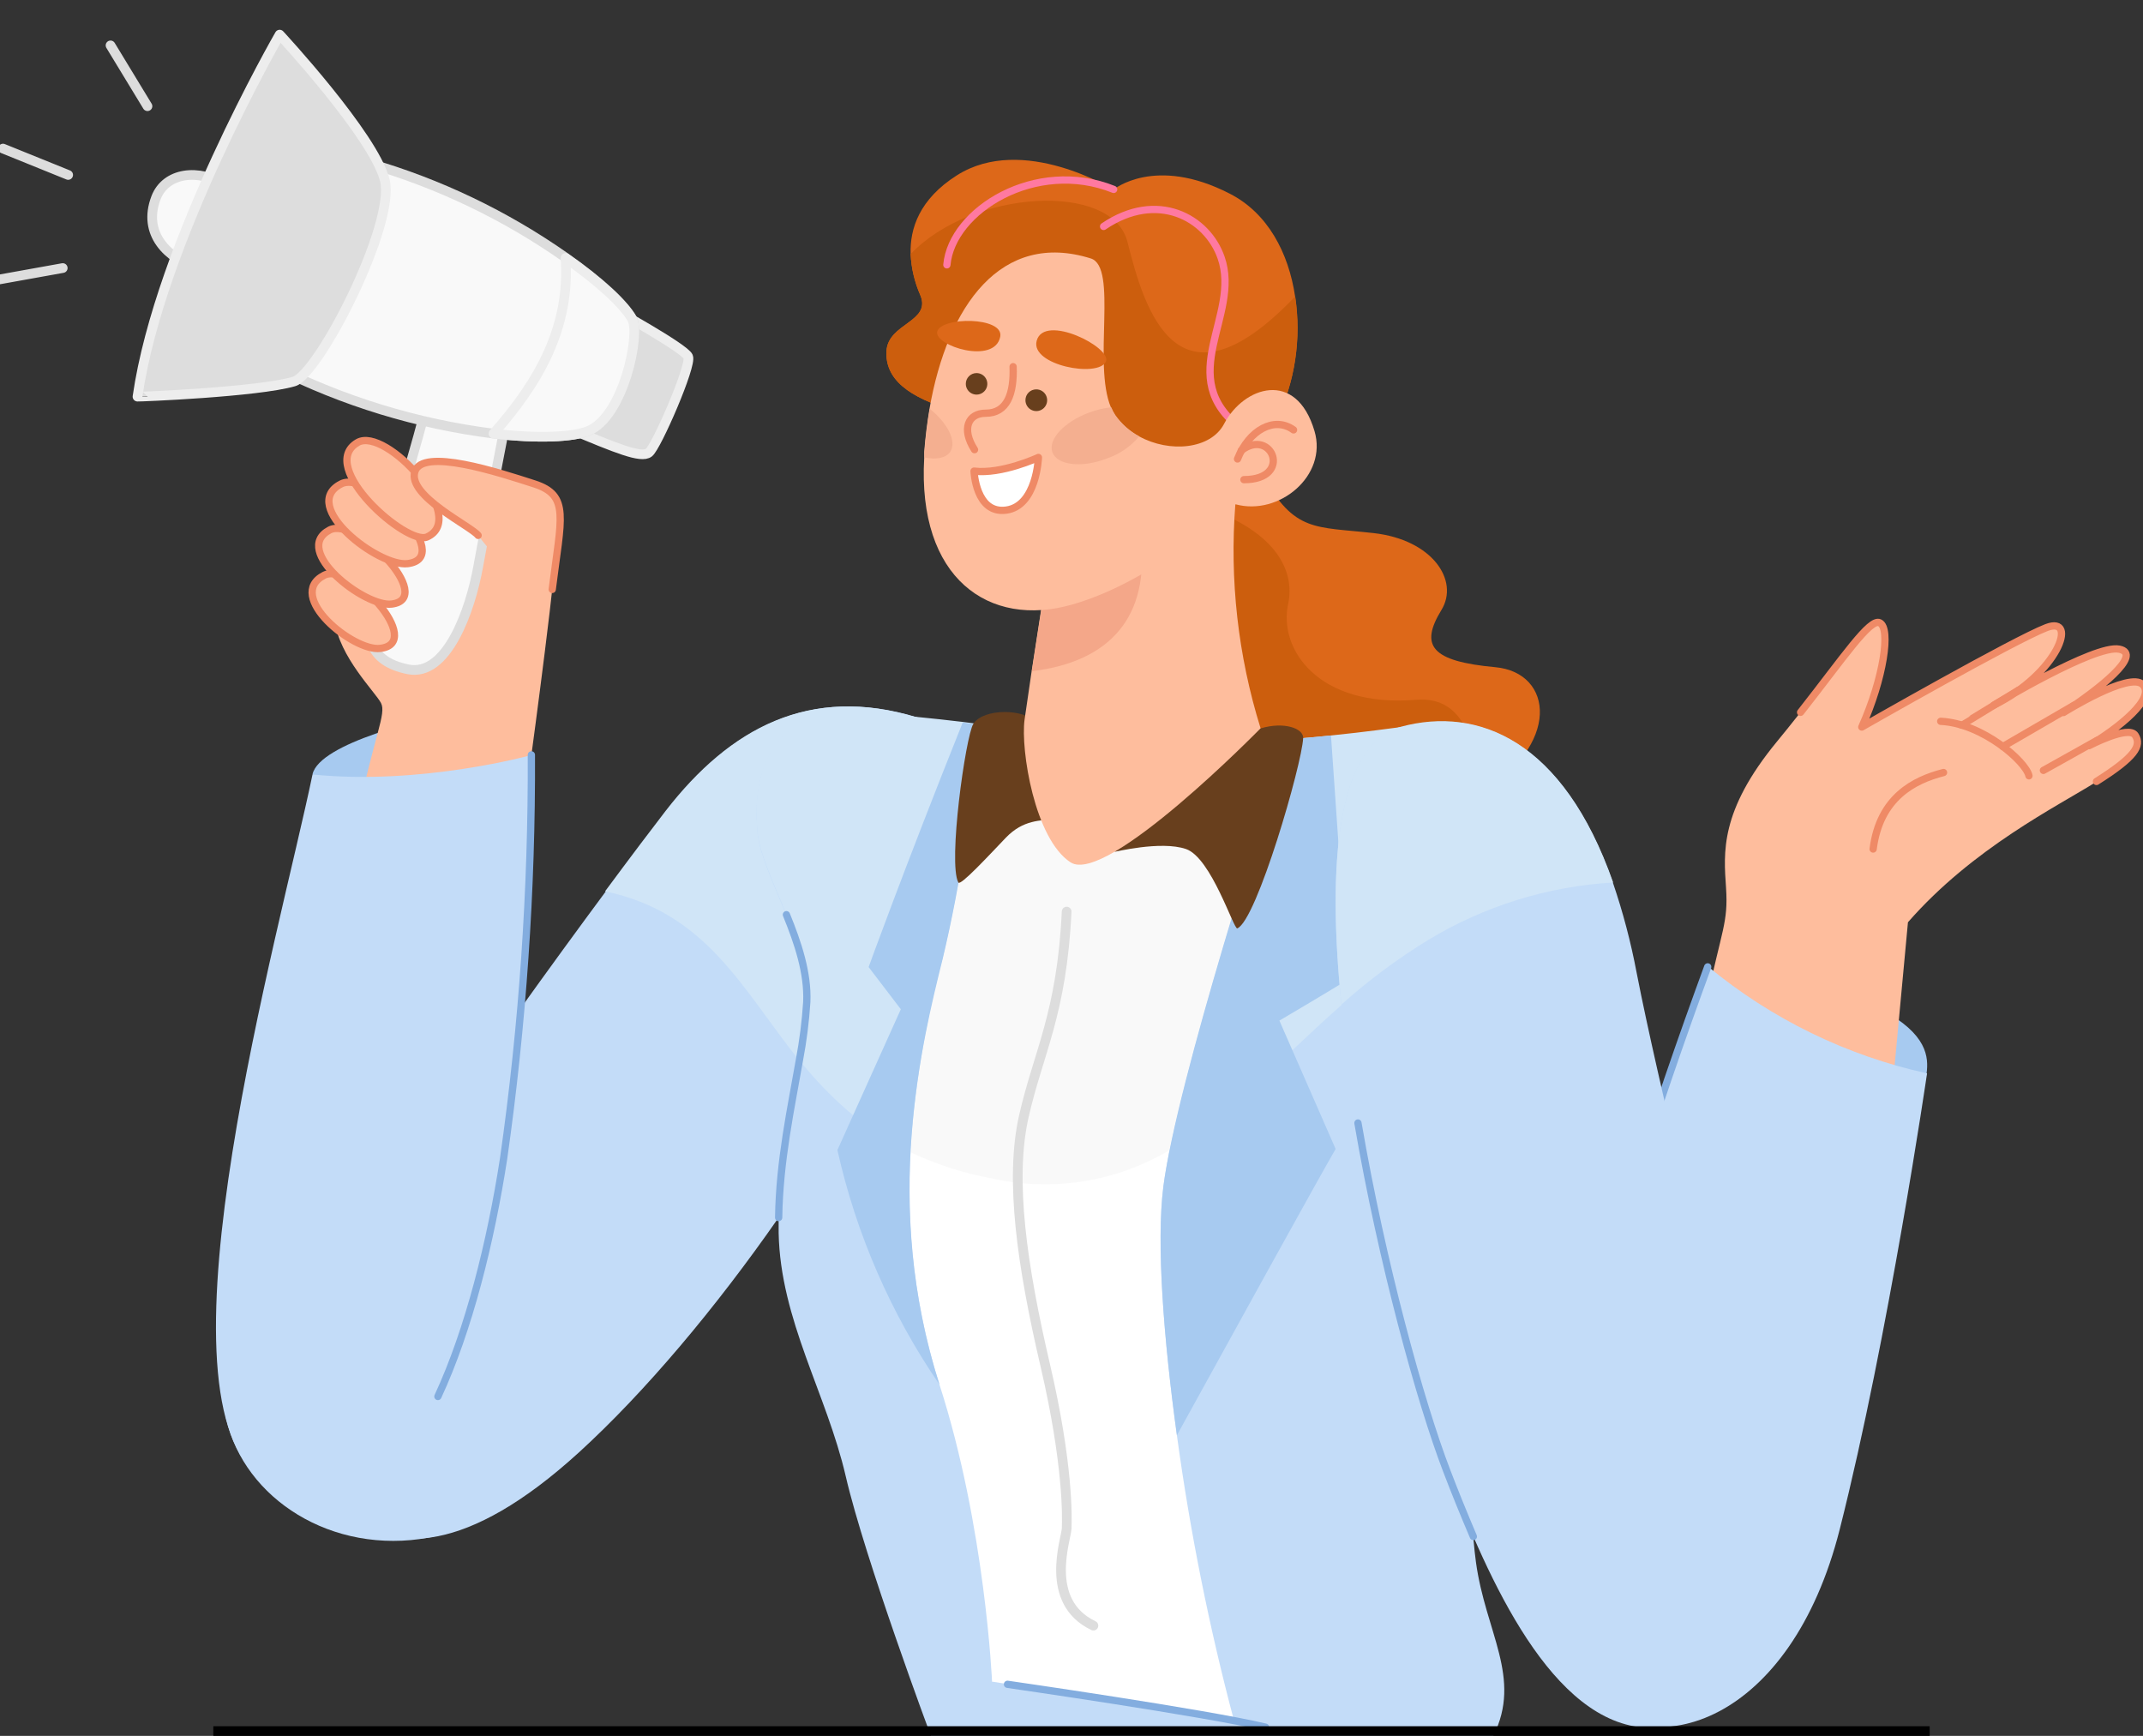 <svg width="221" height="179" viewBox="0 0 221 179" fill="none" xmlns="http://www.w3.org/2000/svg">
<rect x="0" y="0" width="221" height="179" fill="#333333" stroke="none"/>
<g clip-path="url(#clip0_108_16183)">
<path d="M87.399 114.55C85.199 118.24 82.819 121.94 80.299 125.55C73.829 134.85 66.519 143.55 59.699 149.77C36.559 170.86 28.849 149.04 31.019 140.13C32.749 132.99 51.619 106.57 62.479 91.91C65.199 88.24 67.409 85.32 68.729 83.61C75.349 75.07 83.559 70.61 94.589 73.97C104.589 77 98.679 95.53 87.399 114.55Z" fill="#C3DCF8"/>
<path d="M87.399 114.55C85.578 112.962 83.904 111.211 82.399 109.32C76.589 102.08 72.919 94.1 62.399 91.91C65.119 88.24 67.329 85.32 68.649 83.61C75.269 75.07 83.479 70.61 94.509 73.97C104.589 77 98.679 95.53 87.399 114.55Z" fill="#D0E5F7"/>
<path d="M198.68 110.71C198.9 109.02 198.8 106.63 193.95 104.06L192.34 111.34C192.34 111.34 198.3 113.67 198.68 110.71Z" fill="#A7CAF0"/>
<path d="M176 103.21C177.56 95.82 178.24 95.14 178 91.54C177.76 87.94 177.32 83.67 183.25 76.47C189.18 69.27 192.68 63.64 193.85 64.22C195.02 64.8 194.24 70 192 75C192 75 207.75 66 211.06 64.74C214.37 63.48 212.23 69.5 205.62 72.74C205.62 72.74 216.02 66.46 218.55 66.97C221.08 67.48 216.41 71.15 212.81 73.5C212.81 73.5 219.64 69.22 220.98 70.63C222.32 72.04 218.57 75.03 215.44 76.92C215.44 76.92 219.52 74.78 220.2 75.85C220.88 76.92 220.2 78.09 216.2 80.61C212.2 83.13 203.47 87.42 196.76 95.1L195 114C195 114 179.27 116.63 176 103.21Z" fill="#FEBD9D"/>
<path d="M185.689 73.45C190.149 67.77 192.849 63.72 193.849 64.22C195.019 64.8 194.239 69.97 191.999 74.97C191.999 74.97 207.749 65.97 211.059 64.71C214.369 63.45 212.229 69.47 205.619 72.71C205.619 72.71 216.019 66.43 218.549 66.94C221.079 67.45 216.409 71.12 212.809 73.47C212.809 73.47 219.639 69.19 220.979 70.6C222.319 72.01 218.569 75 215.439 76.89C215.439 76.89 219.519 74.75 220.199 75.82C220.879 76.89 220.199 78.06 216.199 80.58" stroke="#EF8A66" stroke-width="0.75" stroke-linecap="round" stroke-linejoin="round"/>
<path d="M193.17 87.55C193.85 82.21 197.42 80.43 200.43 79.66" stroke="#EF8A66" stroke-width="0.75" stroke-linecap="round" stroke-linejoin="round"/>
<path d="M200.14 74.38C204.44 74.58 208.94 78.54 209.24 80" stroke="#EF8A66" stroke-width="0.75" stroke-linecap="round" stroke-linejoin="round"/>
<path d="M202.27 74.76C202.33 74.76 208.17 71.16 208.17 71.16" stroke="#EF8A66" stroke-width="0.75" stroke-linecap="round" stroke-linejoin="round"/>
<path d="M213.89 72.72L206.55 76.98" stroke="#EF8A66" stroke-width="0.75" stroke-linecap="round" stroke-linejoin="round"/>
<path d="M216.289 76.33L210.729 79.44" stroke="#EF8A66" stroke-width="0.75" stroke-linecap="round" stroke-linejoin="round"/>
<path d="M163 174.68C170.45 182.2 184.68 177.63 189.73 157.68C194.78 137.73 198.73 110.68 198.73 110.68C190.44 108.856 182.704 105.085 176.16 99.68C168.87 119.45 153.31 164.92 163 174.68Z" fill="#C3DCF8"/>
<path d="M176.11 99.7C171.3 112.82 162.81 137.3 160.5 155.11" stroke="#83ADDF" stroke-width="0.75" stroke-linecap="round" stroke-linejoin="round"/>
<path d="M40.56 158.89C50.274 158.89 58.15 151.838 58.15 143.14C58.15 134.442 50.274 127.39 40.56 127.39C30.845 127.39 22.97 134.442 22.97 143.14C22.97 151.838 30.845 158.89 40.56 158.89Z" fill="#C3DCF8"/>
<path d="M152.35 82.05C151.702 82.447 151.034 82.811 150.35 83.14C139.46 88.37 133.64 86.85 132.55 81.7C131.46 76.55 120.06 80.44 119.39 71.33C118.72 62.22 122.76 59.27 122 54.62C122 54.62 122.53 53.42 123.35 52.01C125.05 49.01 128.03 45.16 130.25 49.09C133.54 54.91 135.58 54.29 141.65 54.97C147.72 55.65 150.51 59.86 148.65 62.9C146.39 66.59 147.59 68.19 154.22 68.8C160.18 69.36 161.09 76.81 152.35 82.05Z" fill="#DD6819"/>
<path d="M152.35 82.05C151.702 82.447 151.034 82.811 150.35 83.14C139.46 88.37 133.64 86.85 132.55 81.7C131.46 76.55 120.06 80.44 119.39 71.33C118.72 62.22 122.76 59.27 122 54.62C122 54.62 122.53 53.42 123.35 52.01C131.35 54.47 133.62 58.66 132.84 62.29C131.84 66.92 135.91 72.99 146.02 72.16C151.1 71.73 152.36 76.87 152.35 82.05Z" fill="#CC5E0D"/>
<path d="M154 179H144.5H133H104H102.429H96C96 179 89.189 160.74 87.219 152.23C85.249 143.72 80.479 136.12 80.299 127.14C80.299 126.64 80.299 126.14 80.299 125.64C80.379 119.81 81.599 114.23 82.439 109.41C82.815 107.427 83.069 105.424 83.199 103.41C83.479 97.24 78.609 90.31 78.139 86.01C77.669 81.71 78.139 72.62 89.469 73.58C91.319 73.73 93.019 73.87 94.589 74.03C96.159 74.19 97.849 74.36 99.279 74.54L100.779 74.76C102.784 75.032 104.766 75.45 106.709 76.01C108.269 76.457 109.772 77.081 111.189 77.87C115.579 80.32 125.629 77.19 126.859 76.79H126.979C129.159 76.65 131.089 76.5 132.809 76.34C134.529 76.18 135.969 76.08 137.259 75.94C141.079 75.55 143.329 75.21 144.499 75.07C145.189 75.07 146.179 84.46 147.249 97.07C147.819 103.92 148.409 111.74 148.989 119.5C150.179 135.66 151.279 151.65 151.929 158.5C152.029 159.61 152.129 160.5 152.209 161.08C153.199 168.33 157 173 154 179Z" fill="#C3DCF8"/>
<path d="M147.26 97C144.094 98.942 141.108 101.164 138.34 103.64C127.18 113.43 119.17 124.79 102.34 121.54C96.825 120.608 91.669 118.188 87.43 114.54C85.608 112.952 83.934 111.201 82.43 109.31C82.806 107.327 83.059 105.324 83.19 103.31C83.47 97.14 78.6 90.21 78.13 85.91C77.66 81.61 78.13 72.52 89.46 73.48C91.31 73.63 93.01 73.77 94.58 73.93C96.15 74.09 97.84 74.26 99.27 74.44C101.781 74.734 104.265 75.226 106.7 75.91C108.259 76.357 109.762 76.981 111.18 77.77C115.57 80.22 125.62 77.09 126.85 76.69H126.97C131.25 76.41 134.62 76.1 137.25 75.84C141.07 75.45 143.32 75.11 144.49 74.97C145.2 75 146.19 84.36 147.26 97Z" fill="#D0E5F7"/>
<path d="M121.369 148C122.72 157.919 124.688 167.745 127.259 177.42L102.429 173.42H102.309C102.309 173.42 101.609 157.42 96.889 142.79C94.435 135.06 93.418 126.946 93.889 118.85C94.338 112.09 95.454 105.391 97.219 98.85C99.093 90.941 100.277 82.884 100.759 74.77C101.899 74.94 102.959 75.12 103.939 75.33L104.619 75.47C105.349 75.63 106.039 75.82 106.689 76.02C108.249 76.467 109.752 77.091 111.169 77.88C115.559 80.33 125.609 77.2 126.839 76.8H126.959L130.759 76.53L131.459 76.47L132.789 76.35C130.909 82.13 123.129 106.08 120.589 118.71C120.319 120.11 120.099 121.36 119.959 122.43C119.239 128.19 119.999 138 121.369 148Z" fill="white"/>
<path d="M132.81 76.24C130.93 82.02 123.15 105.97 120.61 118.6C115.105 121.87 108.559 122.915 102.31 121.52C99.405 120.989 96.581 120.081 93.91 118.82C94.359 112.06 95.474 105.361 97.24 98.82C99.114 90.911 100.298 82.854 100.78 74.74C101.92 74.91 102.98 75.09 103.96 75.3L104.64 75.44C105.37 75.6 106.06 75.79 106.71 75.99C108.27 76.437 109.773 77.061 111.19 77.85C115.58 80.3 125.63 77.17 126.86 76.77H126.98L130.78 76.5L131.48 76.44L132.81 76.24Z" fill="#F9F9F9"/>
<path d="M131.94 105.24L137.74 118.48C136.08 121.31 125.84 139.88 121.37 148C119.99 138 119.24 128.19 119.98 122.32C121.37 111.47 130.72 82.65 132.81 76.24C134.49 76.11 135.97 75.98 137.26 75.84L139 101C137.75 101.82 131.94 105.24 131.94 105.24Z" fill="#A7CAF0"/>
<path d="M97.239 98.78C95.109 107.39 90.889 124.08 96.889 142.78C91.869 135.462 88.295 127.251 86.359 118.59L92.899 104.07L89.579 99.72C89.579 99.72 93.189 89.72 99.279 74.5L100.779 74.72C100.296 82.827 99.112 90.877 97.239 98.78Z" fill="#A7CAF0"/>
<path d="M130 75.11C132.42 74.38 134.44 75.11 134.39 76.11C134.27 78.79 129.61 94.91 127.6 95.73C127.23 95.88 124.92 88.45 122.31 87.55C119.7 86.65 114.84 87.89 114.95 87.83C115.06 87.77 124.79 73.45 130 75.11Z" fill="#683F1D"/>
<path d="M106.86 74.55C110.97 80.1 110.42 84.25 108.86 84.44C107.3 84.63 105.53 84.5 103.72 86.39C101.91 88.28 99.04 91.39 98.83 91C97.75 89 99.57 76 100.37 74.65C101.41 73 105.75 73.05 106.86 74.55Z" fill="#683F1D"/>
<path d="M110 94C109.5 104.56 107.05 108.61 105.58 115.13C104.11 121.65 105.4 130.53 107.79 140.77C110.18 151.01 110.05 156.51 110 157.63C109.95 158.75 107.59 165.16 112.76 167.63" stroke="#DDDDDD" stroke-linecap="round" stroke-linejoin="round"/>
<path d="M130 75.1C130 75.1 114.11 91.34 110.4 88.92C106.69 86.5 105.24 77.31 105.66 74.21C105.8 73.21 106.08 71.31 106.39 69.21C107.04 64.98 107.85 59.84 107.99 58.74C108.43 49.74 123.18 41.98 127.4 51.96C126.788 59.769 127.671 67.622 130 75.1Z" fill="#FEBD9D"/>
<path d="M106.41 69.21C107.06 64.98 107.87 59.84 108.01 58.74L117.62 55.39C118.63 63.59 114.46 68.26 106.41 69.21Z" fill="#F4A789"/>
<path d="M80.3 125.55C80.38 119.72 81.6 114.14 82.44 109.32C82.816 107.338 83.07 105.334 83.2 103.32C83.33 100.32 82.28 97.21 81.1 94.32" stroke="#83ADDF" stroke-width="0.75" stroke-linecap="round" stroke-linejoin="round"/>
<path d="M130.509 178.1C124.389 176.63 103.899 173.68 103.899 173.68" stroke="#83ADDF" stroke-width="0.75" stroke-linecap="round" stroke-linejoin="round"/>
<path d="M175.82 176.73C164.67 182.45 157 170.09 151.94 158.44C150.94 156.09 150 153.78 149.19 151.65C145.73 142.65 140.19 121.47 138.34 103.65C136.86 89.14 137.85 76.83 144.5 75C152.41 72.84 161.19 76.33 166.35 91.07C167.372 94.069 168.181 97.137 168.77 100.25C173.52 124.61 187.47 170.75 175.82 176.73Z" fill="#C3DCF8"/>
<path d="M151.94 158.44C150.94 156.09 150 153.78 149.19 151.65C146.5 144.65 142.52 130.24 140.04 115.8" stroke="#83ADDF" stroke-width="0.75" stroke-linecap="round" stroke-linejoin="round"/>
<path d="M166.36 91C159.604 91.393 153.047 93.432 147.26 96.94C144.094 98.882 141.108 101.104 138.34 103.58C136.86 89.07 137.85 76.76 144.5 74.93C152.42 72.81 161.2 76.3 166.36 91Z" fill="#D0E5F7"/>
<path d="M131.63 43.36C127.81 50.7 98.42 42.36 98.42 42.36C93.65 40.97 91.26 39.08 91.42 36.2C91.58 33.32 96.07 33.2 94.91 30.44C94.318 29.1 93.979 27.663 93.91 26.2C93.82 23.57 94.82 20.53 98.68 18.08C105.48 13.76 114.82 19.56 114.82 19.56C114.82 19.56 119.09 15.99 126.82 19.97C130.74 21.97 132.89 26.07 133.56 30.57C134.22 34.931 133.547 39.389 131.63 43.36Z" fill="#DD6819"/>
<path d="M131.63 43.36C127.81 50.7 98.42 42.36 98.42 42.36C93.65 40.97 91.26 39.08 91.42 36.2C91.58 33.32 96.07 33.2 94.91 30.44C94.318 29.1 93.979 27.663 93.91 26.2C100.24 19.53 114.71 18.7 116.27 24.94C118.04 32.02 121.41 43.29 133.57 30.57C134.227 34.931 133.551 39.39 131.63 43.36Z" fill="#CC5E0D"/>
<path d="M113.81 23.35C119.34 19.6 124.49 22.43 125.93 26.57C128.02 32.57 120.93 38.86 128.02 44.22" stroke="#FF79A0" stroke-width="0.75" stroke-linecap="round" stroke-linejoin="round"/>
<path d="M97.649 27.31C98.149 21.69 106.829 16.31 114.849 19.53" stroke="#FF79A0" stroke-width="0.75" stroke-linecap="round" stroke-linejoin="round"/>
<path d="M127.42 52C127.42 52 119.42 59.81 110.6 62.33C101.98 64.82 94.6 59.62 95.31 47.21C95.31 47.01 95.31 46.8 95.31 46.6C95.43 45.09 95.61 43.6 95.85 42.19C97.7 31.5 103.26 23.76 112.49 26.65C115.32 27.53 112.67 37.53 114.57 42.02C114.684 42.3 114.824 42.568 114.99 42.82C115.64 43.729 116.493 44.476 117.48 45C120.61 46.72 124.86 46.34 126.24 43.7C128.24 39.87 133.67 38.03 135.56 44.45C136.93 49.06 131.89 53.23 127.42 52Z" fill="#FEBD9D"/>
<path d="M117.48 45C116.59 46.06 115.423 46.853 114.11 47.29C111.52 48.29 109.02 47.96 108.53 46.64C108.04 45.32 109.76 43.48 112.35 42.53C113.074 42.258 113.83 42.08 114.6 42C114.713 42.28 114.854 42.548 115.02 42.8C115.659 43.713 116.501 44.466 117.48 45Z" fill="#F4AF90"/>
<path d="M98 46.58C97.55 47.24 96.55 47.42 95.34 47.17C95.34 46.97 95.34 46.76 95.34 46.56C95.46 45.05 95.64 43.56 95.88 42.15C97.75 43.65 98.68 45.52 98 46.58Z" fill="#F4AF90"/>
<path d="M99.6 39.58C99.6 39.8 99.665 40.014 99.787 40.197C99.909 40.379 100.082 40.522 100.285 40.606C100.488 40.69 100.711 40.712 100.926 40.669C101.141 40.626 101.339 40.52 101.494 40.365C101.65 40.21 101.755 40.012 101.798 39.797C101.841 39.581 101.819 39.358 101.735 39.155C101.651 38.953 101.509 38.779 101.326 38.657C101.144 38.535 100.929 38.47 100.71 38.47C100.415 38.47 100.133 38.587 99.925 38.795C99.716 39.003 99.6 39.286 99.6 39.58Z" fill="#683F1D"/>
<path d="M105.75 41.26C105.748 41.482 105.812 41.7 105.935 41.886C106.057 42.072 106.232 42.217 106.437 42.303C106.642 42.389 106.868 42.412 107.086 42.369C107.304 42.326 107.505 42.219 107.662 42.062C107.819 41.905 107.926 41.704 107.969 41.486C108.012 41.268 107.989 41.042 107.903 40.837C107.817 40.632 107.672 40.457 107.486 40.334C107.3 40.212 107.082 40.148 106.86 40.15C106.566 40.15 106.283 40.267 106.075 40.475C105.867 40.683 105.75 40.966 105.75 41.26Z" fill="#683F1D"/>
<path d="M127.62 47.33C128.81 44.33 131.43 42.9 133.4 44.33" stroke="#EF8A66" stroke-width="0.75" stroke-linecap="round" stroke-linejoin="round"/>
<path d="M128 46.46C131.18 44.03 133.38 49.46 128.28 49.46" stroke="#EF8A66" stroke-width="0.75" stroke-linecap="round" stroke-linejoin="round"/>
<path d="M96.649 34.21C96.349 35.65 102.559 37.64 103.149 34.73C103.569 32.64 96.999 32.64 96.649 34.21Z" fill="#DD6819"/>
<path d="M106.909 35.14C106.229 37.67 113.289 38.99 114.049 37.28C114.699 35.84 107.679 32.28 106.909 35.14Z" fill="#DD6819"/>
<path d="M100.499 46.37C99.119 44.22 99.839 42.61 101.649 42.61C103.859 42.61 104.579 40.61 104.479 37.81" stroke="#EF8A66" stroke-width="0.75" stroke-linecap="round" stroke-linejoin="round"/>
<path d="M100.449 48.58C103.299 48.93 107.089 47.17 107.089 47.17C107.089 47.17 106.919 52.17 103.769 52.6C100.619 53.03 100.449 48.58 100.449 48.58Z" fill="white" stroke="#EF8A66" stroke-width="0.75" stroke-linecap="round" stroke-linejoin="round"/>
<path d="M23.379 19.16C20.449 17.29 17.079 17.81 16.089 20.39C14.659 24.13 17.349 26.66 20.369 27.64L23.379 19.16Z" fill="#F9F9F9" stroke="#DDDDDD" stroke-linecap="round" stroke-linejoin="round"/>
<path d="M58.77 44.22C63.55 46.22 66.129 47.29 66.919 46.67C67.71 46.05 71.359 37.67 70.969 36.78C70.579 35.89 63.099 31.78 63.099 31.78L58.77 44.22Z" fill="#DDDDDD" stroke="#EDEDED" stroke-linecap="round" stroke-linejoin="round"/>
<path d="M32.23 79.83C32.98 76.63 43.709 74.05 47.34 73.44V84.21C47.34 84.21 35.999 86.57 32.23 79.83Z" fill="#A7CAF0"/>
<path d="M36.77 84.61C38.62 75.7 39.87 73.61 39.29 72.49C38.71 71.37 34.96 67.71 34.51 63.96C34.06 60.21 38.03 53.96 39.43 51.96C40.83 49.96 42.78 48.53 48.92 49.5C55.06 50.47 57.44 51.3 57.51 54.34C57.58 57.38 54.8 77.86 54.8 77.86C54.8 77.86 50 93.12 36.77 84.61Z" fill="#FEBD9D"/>
<path d="M44.4 39.91C43.13 45.91 39.79 55.91 38.54 60.78C37.29 65.65 38.1 68.21 42.09 69.02C46.08 69.83 48.51 62.92 49.32 58.4C50.13 53.88 52.32 42.61 52.32 42.61L44.4 39.91Z" fill="#F9F9F9" stroke="#DDDDDD" stroke-linecap="round" stroke-linejoin="round"/>
<path d="M26.609 152.19C40.209 163.43 48.789 140.01 51.939 119.46C53.901 105.681 54.856 91.778 54.799 77.86C54.799 77.86 43.469 81.01 32.229 79.86C28.769 96.51 15.529 143 26.609 152.19Z" fill="#C3DCF8"/>
<path d="M45.159 144C48.349 137.14 50.619 128 51.939 119.44C53.901 105.661 54.857 91.758 54.799 77.84" stroke="#83ADDF" stroke-width="0.75" stroke-linecap="round" stroke-linejoin="round"/>
<path d="M60.63 44.45C59.07 45.07 55.53 45.26 50.89 44.71C43.035 43.718 35.408 41.388 28.34 37.82L38 16.82C45.265 18.922 52.131 22.213 58.32 26.56C61.82 29.01 64.32 31.33 65.19 32.86C66.06 34.39 64.31 43 60.63 44.45Z" fill="#F9F9F9" stroke="#DDDDDD" stroke-linecap="round" stroke-linejoin="round"/>
<path d="M60.63 44.45C59.07 45.07 55.53 45.26 50.89 44.71C55.54 39.46 58.83 33.77 58.32 26.6C61.82 29.05 64.32 31.37 65.19 32.9C66.06 34.43 64.31 43 60.63 44.45Z" fill="#F9F9F9" stroke="#EDEDED" stroke-linecap="round" stroke-linejoin="round"/>
<path d="M30.31 39.34C32.89 38.57 40.82 23.12 39.68 18.57C38.54 14.02 28.84 3.57 28.84 3.57C28.84 3.57 16.46 25.02 14.18 40.9C14.18 40.93 26.56 40.44 30.31 39.34Z" fill="#DDDDDD" stroke="#EDEDED" stroke-linecap="round" stroke-linejoin="round"/>
<path d="M15.209 10.95L11.399 4.68" stroke="#DDDDDD" stroke-linecap="round" stroke-linejoin="round"/>
<path d="M0.31 15.32L7.03 18.04" stroke="#DDDDDD" stroke-linecap="round" stroke-linejoin="round"/>
<path d="M-0.48 28.89L6.47 27.64" stroke="#DDDDDD" stroke-linecap="round" stroke-linejoin="round"/>
<path d="M33.43 59.32C36.21 57.89 43.87 66.32 39.21 66.86C36.45 67.21 29.34 61.42 33.43 59.32Z" fill="#FEBD9D" stroke="#EF8A66" stroke-width="0.75" stroke-linecap="round" stroke-linejoin="round"/>
<path d="M34 54.65C36.79 53.22 45 61.72 40.39 62.29C37.65 62.64 30 56.74 34 54.65Z" fill="#FEBD9D" stroke="#EF8A66" stroke-width="0.75" stroke-linecap="round" stroke-linejoin="round"/>
<path d="M35.179 49.9C38.179 48.36 47.049 57.5 42.039 58.12C39.069 58.49 30.779 52.15 35.179 49.9Z" fill="#FEBD9D" stroke="#EF8A66" stroke-width="0.75" stroke-linecap="round" stroke-linejoin="round"/>
<path d="M36.88 45.63C39.78 43.94 48.45 53.39 44.04 55.37C42 56.3 32.61 48.12 36.88 45.63Z" fill="#FEBD9D" stroke="#EF8A66" stroke-width="0.75" stroke-linecap="round" stroke-linejoin="round"/>
<path d="M49.309 55.21C48.599 54.27 42.009 51.15 42.779 48.64C43.549 46.13 51.429 48.71 55.109 49.9C58.789 51.09 57.869 53.37 56.949 60.78C56.999 60.78 53.699 61 49.309 55.21Z" fill="#FEBD9D"/>
<path d="M49.309 55.21C48.599 54.27 42.009 51.15 42.779 48.64C43.549 46.13 51.429 48.71 55.109 49.9C58.789 51.09 57.869 53.37 56.949 60.78" stroke="#EF8A66" stroke-width="0.75" stroke-linecap="round" stroke-linejoin="round"/>
<line x1="22" y1="178.5" x2="199" y2="178.5" stroke="black"/>
</g>
<defs>
<clipPath id="clip0_108_16183">
<rect width="221" height="179" fill="white"/>
</clipPath>
</defs>
</svg>
